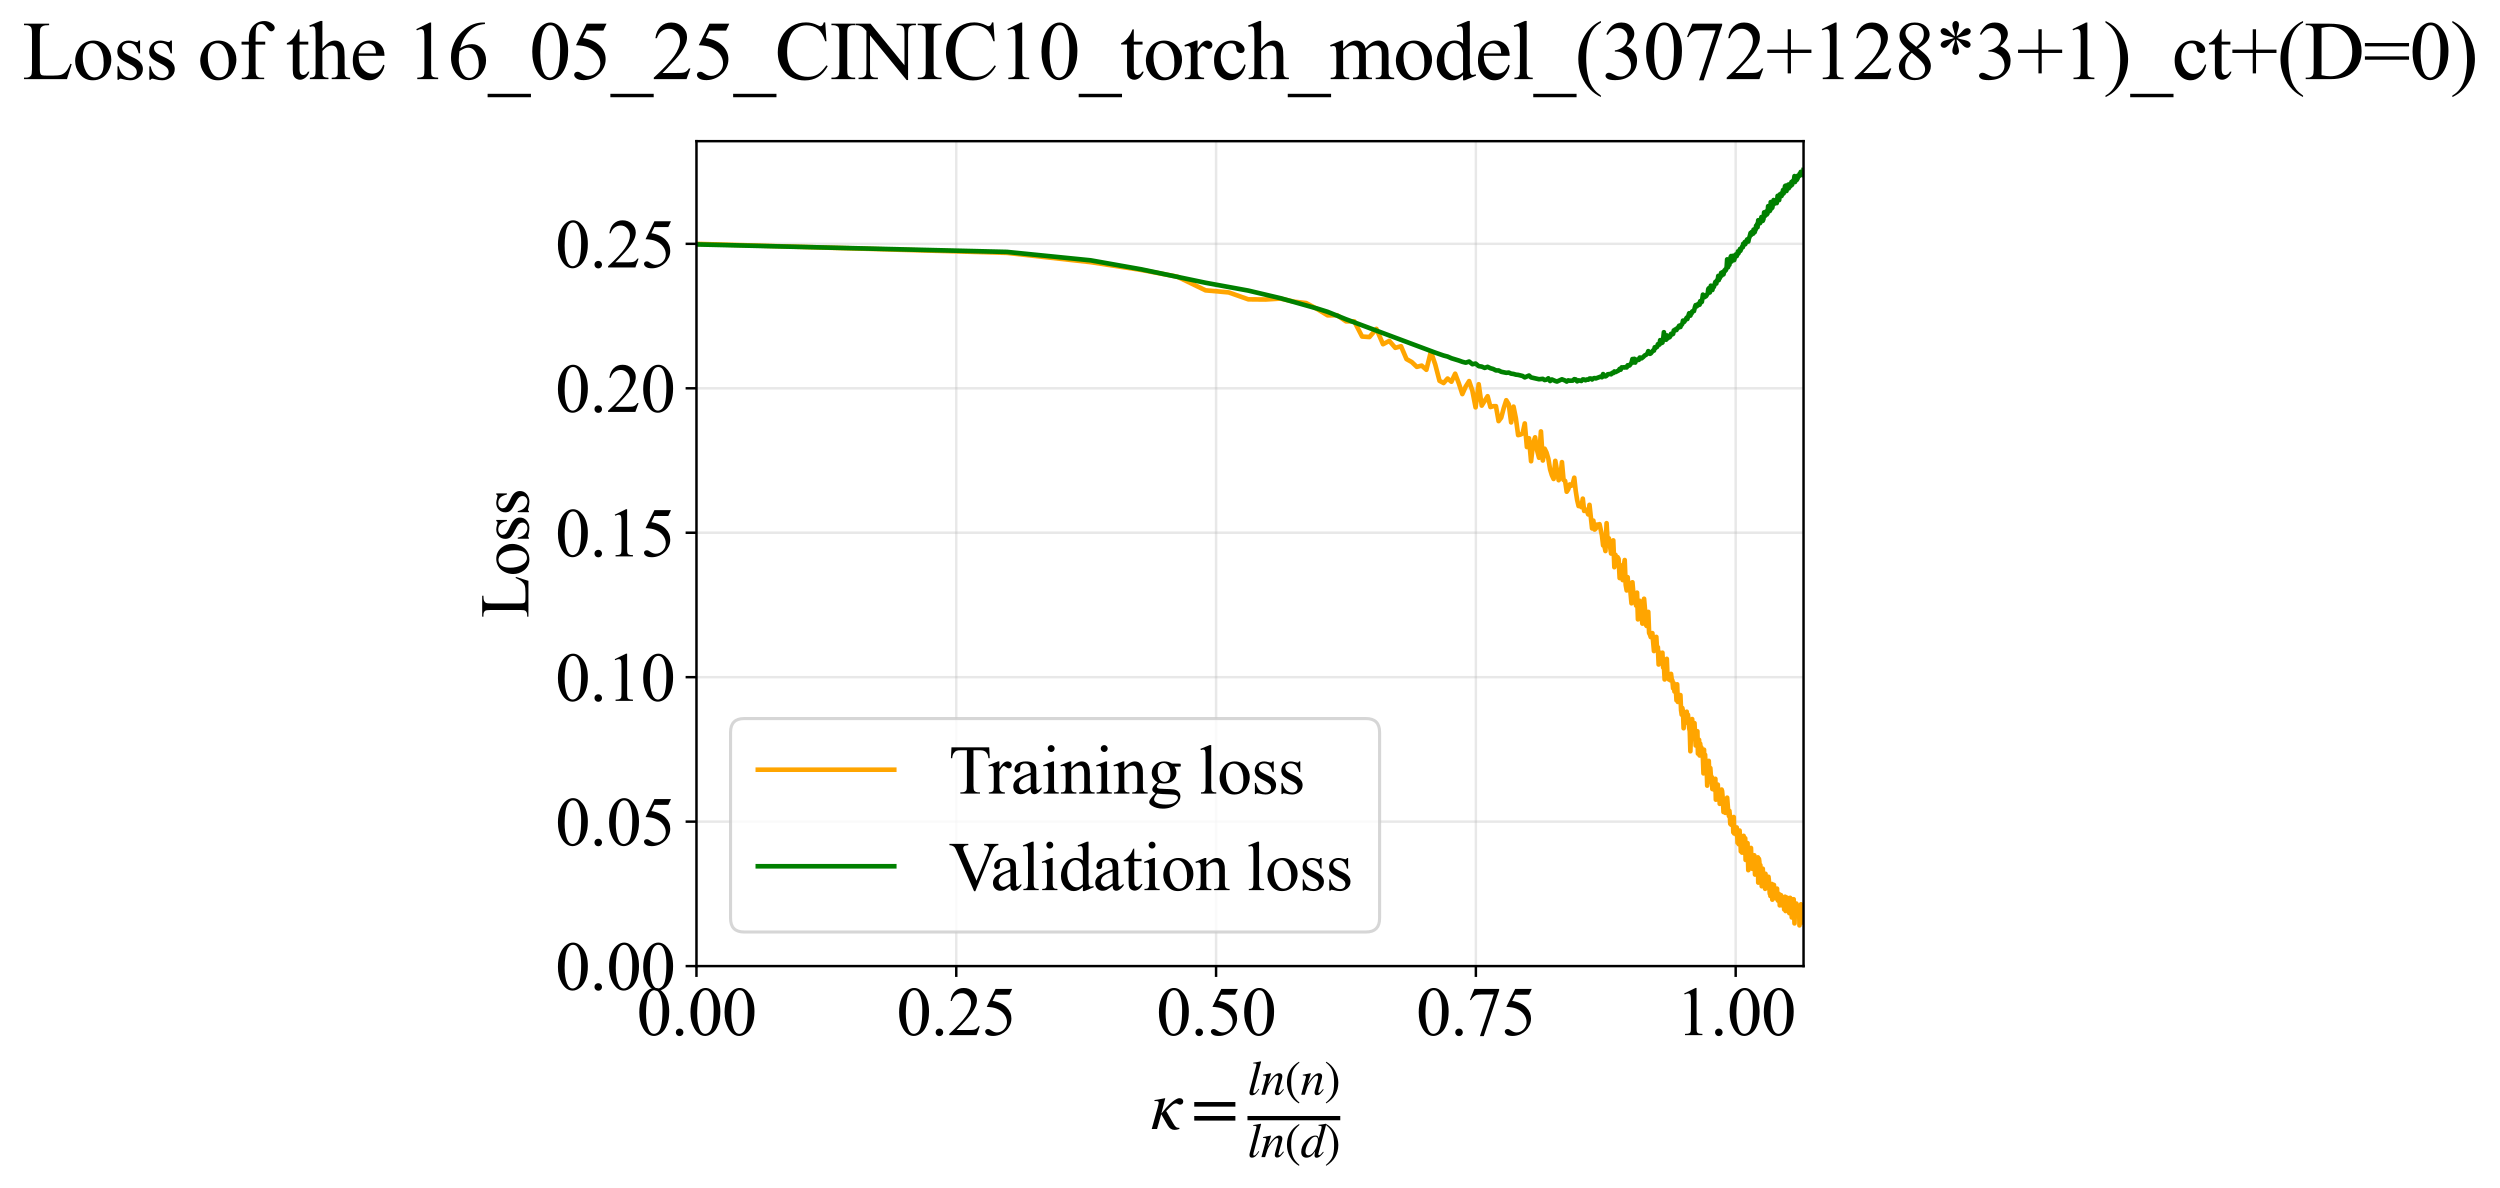 <?xml version="1.0" encoding="utf-8" standalone="no"?>
<!DOCTYPE svg PUBLIC "-//W3C//DTD SVG 1.1//EN"
  "http://www.w3.org/Graphics/SVG/1.1/DTD/svg11.dtd">
<svg xmlns:xlink="http://www.w3.org/1999/xlink" width="806.445pt" height="383.266pt" viewBox="0 0 806.445 383.266" xmlns="http://www.w3.org/2000/svg" version="1.1">
 <defs>
  <style type="text/css">*{stroke-linejoin: round; stroke-linecap: butt}</style>
 </defs>
 <g id="figure_1">
  <g id="patch_1">
   <path d="M 0 383.266 
L 806.445 383.266 
L 806.445 0 
L 0 0 
z
" style="fill: #ffffff"/>
  </g>
  <g id="axes_1">
   <g id="patch_2">
    <path d="M 224.663 311.644 
L 581.783 311.644 
L 581.783 45.532 
L 224.663 45.532 
z
" style="fill: #ffffff"/>
   </g>
   <g id="matplotlib.axis_1">
    <g id="xtick_1">
     <g id="line2d_1">
      <path d="M 224.663 311.644 
L 224.663 45.532 
" clip-path="url(#p2e3d2d6ecf)" style="fill: none; stroke: #b0b0b0; stroke-opacity: 0.3; stroke-width: 0.8; stroke-linecap: square"/>
     </g>
     <g id="line2d_2">
      <defs>
       <path id="ma5cec03e86" d="M 0 0 
L 0 3.5 
" style="stroke: #000000; stroke-width: 0.8"/>
      </defs>
      <g>
       <use xlink:href="#ma5cec03e86" x="224.663" y="311.644" style="stroke: #000000; stroke-width: 0.8"/>
      </g>
     </g>
     <g id="text_1">
      <!-- 0.00 -->
      <g transform="translate(205.413 333.92) scale(0.22 -0.22)">
       <defs>
        <path id="TimesNewRomanPSMT-30" d="M 231 2094 
Q 231 2819 450 3342 
Q 669 3866 1031 4122 
Q 1313 4325 1613 4325 
Q 2100 4325 2488 3828 
Q 2972 3213 2972 2159 
Q 2972 1422 2759 906 
Q 2547 391 2217 158 
Q 1888 -75 1581 -75 
Q 975 -75 572 641 
Q 231 1244 231 2094 
z
M 844 2016 
Q 844 1141 1059 588 
Q 1238 122 1591 122 
Q 1759 122 1940 273 
Q 2122 425 2216 781 
Q 2359 1319 2359 2297 
Q 2359 3022 2209 3506 
Q 2097 3866 1919 4016 
Q 1791 4119 1609 4119 
Q 1397 4119 1231 3928 
Q 1006 3669 925 3112 
Q 844 2556 844 2016 
z
" transform="scale(0.016)"/>
        <path id="TimesNewRomanPSMT-2e" d="M 800 606 
Q 947 606 1047 504 
Q 1147 403 1147 259 
Q 1147 116 1045 14 
Q 944 -88 800 -88 
Q 656 -88 554 14 
Q 453 116 453 259 
Q 453 406 554 506 
Q 656 606 800 606 
z
" transform="scale(0.016)"/>
       </defs>
       <use xlink:href="#TimesNewRomanPSMT-30"/>
       <use xlink:href="#TimesNewRomanPSMT-2e" transform="translate(50 0)"/>
       <use xlink:href="#TimesNewRomanPSMT-30" transform="translate(75 0)"/>
       <use xlink:href="#TimesNewRomanPSMT-30" transform="translate(125 0)"/>
      </g>
     </g>
    </g>
    <g id="xtick_2">
     <g id="line2d_3">
      <path d="M 308.47 311.644 
L 308.47 45.532 
" clip-path="url(#p2e3d2d6ecf)" style="fill: none; stroke: #b0b0b0; stroke-opacity: 0.3; stroke-width: 0.8; stroke-linecap: square"/>
     </g>
     <g id="line2d_4">
      <g>
       <use xlink:href="#ma5cec03e86" x="308.47" y="311.644" style="stroke: #000000; stroke-width: 0.8"/>
      </g>
     </g>
     <g id="text_2">
      <!-- 0.25 -->
      <g transform="translate(289.22 333.92) scale(0.22 -0.22)">
       <defs>
        <path id="TimesNewRomanPSMT-32" d="M 2934 816 
L 2638 0 
L 138 0 
L 138 116 
Q 1241 1122 1691 1759 
Q 2141 2397 2141 2925 
Q 2141 3328 1894 3587 
Q 1647 3847 1303 3847 
Q 991 3847 742 3664 
Q 494 3481 375 3128 
L 259 3128 
Q 338 3706 661 4015 
Q 984 4325 1469 4325 
Q 1984 4325 2329 3994 
Q 2675 3663 2675 3213 
Q 2675 2891 2525 2569 
Q 2294 2063 1775 1497 
Q 997 647 803 472 
L 1909 472 
Q 2247 472 2383 497 
Q 2519 522 2628 598 
Q 2738 675 2819 816 
L 2934 816 
z
" transform="scale(0.016)"/>
        <path id="TimesNewRomanPSMT-35" d="M 2778 4238 
L 2534 3706 
L 1259 3706 
L 981 3138 
Q 1809 3016 2294 2522 
Q 2709 2097 2709 1522 
Q 2709 1188 2573 903 
Q 2438 619 2231 419 
Q 2025 219 1772 97 
Q 1413 -75 1034 -75 
Q 653 -75 479 54 
Q 306 184 306 341 
Q 306 428 378 495 
Q 450 563 559 563 
Q 641 563 702 538 
Q 763 513 909 409 
Q 1144 247 1384 247 
Q 1750 247 2026 523 
Q 2303 800 2303 1197 
Q 2303 1581 2056 1914 
Q 1809 2247 1375 2428 
Q 1034 2569 447 2591 
L 1259 4238 
L 2778 4238 
z
" transform="scale(0.016)"/>
       </defs>
       <use xlink:href="#TimesNewRomanPSMT-30"/>
       <use xlink:href="#TimesNewRomanPSMT-2e" transform="translate(50 0)"/>
       <use xlink:href="#TimesNewRomanPSMT-32" transform="translate(75 0)"/>
       <use xlink:href="#TimesNewRomanPSMT-35" transform="translate(125 0)"/>
      </g>
     </g>
    </g>
    <g id="xtick_3">
     <g id="line2d_5">
      <path d="M 392.277 311.644 
L 392.277 45.532 
" clip-path="url(#p2e3d2d6ecf)" style="fill: none; stroke: #b0b0b0; stroke-opacity: 0.3; stroke-width: 0.8; stroke-linecap: square"/>
     </g>
     <g id="line2d_6">
      <g>
       <use xlink:href="#ma5cec03e86" x="392.277" y="311.644" style="stroke: #000000; stroke-width: 0.8"/>
      </g>
     </g>
     <g id="text_3">
      <!-- 0.50 -->
      <g transform="translate(373.027 333.92) scale(0.22 -0.22)">
       <use xlink:href="#TimesNewRomanPSMT-30"/>
       <use xlink:href="#TimesNewRomanPSMT-2e" transform="translate(50 0)"/>
       <use xlink:href="#TimesNewRomanPSMT-35" transform="translate(75 0)"/>
       <use xlink:href="#TimesNewRomanPSMT-30" transform="translate(125 0)"/>
      </g>
     </g>
    </g>
    <g id="xtick_4">
     <g id="line2d_7">
      <path d="M 476.084 311.644 
L 476.084 45.532 
" clip-path="url(#p2e3d2d6ecf)" style="fill: none; stroke: #b0b0b0; stroke-opacity: 0.3; stroke-width: 0.8; stroke-linecap: square"/>
     </g>
     <g id="line2d_8">
      <g>
       <use xlink:href="#ma5cec03e86" x="476.084" y="311.644" style="stroke: #000000; stroke-width: 0.8"/>
      </g>
     </g>
     <g id="text_4">
      <!-- 0.75 -->
      <g transform="translate(456.834 333.92) scale(0.22 -0.22)">
       <defs>
        <path id="TimesNewRomanPSMT-37" d="M 644 4238 
L 2916 4238 
L 2916 4119 
L 1503 -88 
L 1153 -88 
L 2419 3728 
L 1253 3728 
Q 900 3728 750 3644 
Q 488 3500 328 3200 
L 238 3234 
L 644 4238 
z
" transform="scale(0.016)"/>
       </defs>
       <use xlink:href="#TimesNewRomanPSMT-30"/>
       <use xlink:href="#TimesNewRomanPSMT-2e" transform="translate(50 0)"/>
       <use xlink:href="#TimesNewRomanPSMT-37" transform="translate(75 0)"/>
       <use xlink:href="#TimesNewRomanPSMT-35" transform="translate(125 0)"/>
      </g>
     </g>
    </g>
    <g id="xtick_5">
     <g id="line2d_9">
      <path d="M 559.891 311.644 
L 559.891 45.532 
" clip-path="url(#p2e3d2d6ecf)" style="fill: none; stroke: #b0b0b0; stroke-opacity: 0.3; stroke-width: 0.8; stroke-linecap: square"/>
     </g>
     <g id="line2d_10">
      <g>
       <use xlink:href="#ma5cec03e86" x="559.891" y="311.644" style="stroke: #000000; stroke-width: 0.8"/>
      </g>
     </g>
     <g id="text_5">
      <!-- 1.00 -->
      <g transform="translate(540.641 333.92) scale(0.22 -0.22)">
       <defs>
        <path id="TimesNewRomanPSMT-31" d="M 750 3822 
L 1781 4325 
L 1884 4325 
L 1884 747 
Q 1884 391 1914 303 
Q 1944 216 2037 169 
Q 2131 122 2419 116 
L 2419 0 
L 825 0 
L 825 116 
Q 1125 122 1212 167 
Q 1300 213 1334 289 
Q 1369 366 1369 747 
L 1369 3034 
Q 1369 3497 1338 3628 
Q 1316 3728 1258 3775 
Q 1200 3822 1119 3822 
Q 1003 3822 797 3725 
L 750 3822 
z
" transform="scale(0.016)"/>
       </defs>
       <use xlink:href="#TimesNewRomanPSMT-31"/>
       <use xlink:href="#TimesNewRomanPSMT-2e" transform="translate(50 0)"/>
       <use xlink:href="#TimesNewRomanPSMT-30" transform="translate(75 0)"/>
       <use xlink:href="#TimesNewRomanPSMT-30" transform="translate(125 0)"/>
      </g>
     </g>
    </g>
    <g id="text_6">
     <!-- $\kappa  = \frac{ln(n)}{ln(d)}$ -->
     <g transform="translate(371.213 364.186) scale(0.22 -0.22)">
      <defs>
       <path id="STIXGeneral-Italic-3ba" d="M 979 1440 
L 998 1446 
Q 1850 2541 2464 2790 
Q 2547 2822 2630 2822 
Q 2797 2822 2886 2736 
Q 2976 2650 2976 2522 
Q 2976 2387 2893 2307 
Q 2810 2227 2682 2227 
Q 2605 2227 2502 2288 
Q 2400 2349 2336 2349 
Q 2170 2349 1990 2205 
Q 1811 2061 1414 1645 
L 2042 544 
Q 2202 262 2310 182 
Q 2419 102 2624 102 
L 2624 0 
Q 2374 -83 2182 -83 
Q 1786 -83 1555 326 
L 960 1350 
L 576 0 
L 90 0 
L 640 1978 
Q 730 2317 730 2406 
Q 730 2560 518 2560 
L 339 2560 
L 339 2650 
Q 678 2694 1306 2822 
L 1325 2803 
L 979 1440 
z
" transform="scale(0.016)"/>
       <path id="STIXGeneral-Regular-3d" d="M 4077 2048 
L 307 2048 
L 307 2470 
L 4077 2470 
L 4077 2048 
z
M 4077 768 
L 307 768 
L 307 1190 
L 4077 1190 
L 4077 768 
z
" transform="scale(0.016)"/>
       <path id="STIXGeneral-Italic-6c" d="M 1786 4339 
L 806 595 
Q 755 410 755 320 
Q 755 205 864 205 
Q 1037 205 1293 570 
L 1453 794 
L 1542 730 
Q 1254 275 1046 102 
Q 838 -70 576 -70 
Q 262 -70 262 288 
Q 262 397 288 480 
L 1165 3834 
Q 1184 3898 1184 3955 
Q 1184 4096 870 4096 
L 755 4096 
L 755 4198 
Q 1203 4250 1747 4371 
L 1786 4339 
z
" transform="scale(0.016)"/>
       <path id="STIXGeneral-Italic-6e" d="M 2944 749 
L 3034 666 
Q 2707 218 2534 80 
Q 2362 -58 2138 -58 
Q 2010 -58 1923 28 
Q 1837 115 1837 288 
Q 1837 390 1939 768 
L 2221 1805 
Q 2310 2150 2310 2310 
Q 2310 2496 2157 2496 
Q 1971 2496 1750 2275 
Q 1530 2054 1210 1587 
Q 998 1274 899 1024 
Q 800 774 570 0 
L 90 0 
L 704 2240 
Q 717 2304 717 2349 
Q 717 2445 630 2480 
Q 544 2515 301 2522 
L 301 2624 
Q 550 2675 857 2729 
Q 1165 2784 1338 2822 
L 1363 2810 
L 934 1414 
Q 1408 2170 1753 2496 
Q 2099 2822 2413 2822 
Q 2611 2822 2720 2716 
Q 2829 2611 2829 2432 
Q 2829 2272 2765 2048 
L 2406 749 
Q 2317 429 2317 358 
Q 2317 243 2419 243 
Q 2541 243 2810 582 
Q 2854 634 2944 749 
z
" transform="scale(0.016)"/>
       <path id="STIXGeneral-Regular-28" d="M 1946 -1030 
L 1869 -1133 
Q 1126 -710 716 32 
Q 307 774 307 1613 
Q 307 3386 1888 4326 
L 1946 4224 
Q 1293 3667 1075 3126 
Q 858 2586 858 1632 
Q 858 685 1082 96 
Q 1306 -493 1946 -1030 
z
" transform="scale(0.016)"/>
       <path id="STIXGeneral-Regular-29" d="M 186 4224 
L 262 4326 
Q 992 3891 1408 3148 
Q 1824 2406 1824 1581 
Q 1824 -166 243 -1133 
L 186 -1030 
Q 845 -486 1059 54 
Q 1274 595 1274 1562 
Q 1274 2534 1059 3120 
Q 845 3706 186 4224 
z
" transform="scale(0.016)"/>
       <path id="STIXGeneral-Italic-64" d="M 3334 4371 
L 3373 4333 
L 3123 3360 
L 2739 1958 
Q 2323 429 2323 384 
Q 2323 256 2438 256 
Q 2522 256 2614 336 
Q 2707 416 2963 710 
L 3040 646 
Q 2547 -83 2099 -83 
Q 1978 -83 1907 -6 
Q 1837 70 1837 205 
Q 1837 397 1920 774 
Q 1645 307 1379 118 
Q 1114 -70 781 -70 
Q 461 -70 278 125 
Q 96 320 96 678 
Q 96 1440 713 2131 
Q 1331 2822 1965 2822 
Q 2163 2822 2256 2732 
Q 2349 2643 2381 2451 
L 2387 2451 
L 2675 3494 
Q 2765 3808 2765 3949 
Q 2765 4051 2694 4076 
Q 2624 4102 2355 4115 
L 2355 4224 
Q 2848 4269 3334 4371 
z
M 2278 2310 
Q 2278 2477 2185 2576 
Q 2093 2675 1978 2675 
Q 1677 2675 1395 2381 
Q 1075 2042 864 1571 
Q 653 1101 653 704 
Q 653 486 752 361 
Q 851 237 1024 237 
Q 1312 237 1606 550 
Q 1901 864 2089 1350 
Q 2278 1837 2278 2310 
z
" transform="scale(0.016)"/>
      </defs>
      <use xlink:href="#STIXGeneral-Italic-3ba" transform="translate(0 0.003)"/>
      <use xlink:href="#STIXGeneral-Regular-3d" transform="translate(58.84 0.003)"/>
      <use xlink:href="#STIXGeneral-Italic-6c" transform="translate(141.78 50.192) scale(0.7)"/>
      <use xlink:href="#STIXGeneral-Italic-6e" transform="translate(161.24 50.192) scale(0.7)"/>
      <use xlink:href="#STIXGeneral-Regular-28" transform="translate(196.24 50.192) scale(0.7)"/>
      <use xlink:href="#STIXGeneral-Italic-6e" transform="translate(219.55 50.192) scale(0.7)"/>
      <use xlink:href="#STIXGeneral-Regular-29" transform="translate(254.55 50.192) scale(0.7)"/>
      <use xlink:href="#STIXGeneral-Italic-6c" transform="translate(141.78 -41.258) scale(0.7)"/>
      <use xlink:href="#STIXGeneral-Italic-6e" transform="translate(161.24 -41.258) scale(0.7)"/>
      <use xlink:href="#STIXGeneral-Regular-28" transform="translate(196.24 -41.258) scale(0.7)"/>
      <use xlink:href="#STIXGeneral-Italic-64" transform="translate(219.55 -41.258) scale(0.7)"/>
      <use xlink:href="#STIXGeneral-Regular-29" transform="translate(254.55 -41.258) scale(0.7)"/>
      <path d="M 141.78 12.8 
L 141.78 19.05 
L 277.86 19.05 
L 277.86 12.8 
L 141.78 12.8 
z
"/>
     </g>
    </g>
   </g>
   <g id="matplotlib.axis_2">
    <g id="ytick_1">
     <g id="line2d_11">
      <path d="M 224.663 311.644 
L 581.783 311.644 
" clip-path="url(#p2e3d2d6ecf)" style="fill: none; stroke: #b0b0b0; stroke-opacity: 0.3; stroke-width: 0.8; stroke-linecap: square"/>
     </g>
     <g id="line2d_12">
      <defs>
       <path id="m102a5f2322" d="M 0 0 
L -3.5 0 
" style="stroke: #000000; stroke-width: 0.8"/>
      </defs>
      <g>
       <use xlink:href="#m102a5f2322" x="224.663" y="311.644" style="stroke: #000000; stroke-width: 0.8"/>
      </g>
     </g>
     <g id="text_7">
      <!-- 0.00 -->
      <g transform="translate(179.163 319.282) scale(0.22 -0.22)">
       <use xlink:href="#TimesNewRomanPSMT-30"/>
       <use xlink:href="#TimesNewRomanPSMT-2e" transform="translate(50 0)"/>
       <use xlink:href="#TimesNewRomanPSMT-30" transform="translate(75 0)"/>
       <use xlink:href="#TimesNewRomanPSMT-30" transform="translate(125 0)"/>
      </g>
     </g>
    </g>
    <g id="ytick_2">
     <g id="line2d_13">
      <path d="M 224.663 265.045 
L 581.783 265.045 
" clip-path="url(#p2e3d2d6ecf)" style="fill: none; stroke: #b0b0b0; stroke-opacity: 0.3; stroke-width: 0.8; stroke-linecap: square"/>
     </g>
     <g id="line2d_14">
      <g>
       <use xlink:href="#m102a5f2322" x="224.663" y="265.045" style="stroke: #000000; stroke-width: 0.8"/>
      </g>
     </g>
     <g id="text_8">
      <!-- 0.05 -->
      <g transform="translate(179.163 272.683) scale(0.22 -0.22)">
       <use xlink:href="#TimesNewRomanPSMT-30"/>
       <use xlink:href="#TimesNewRomanPSMT-2e" transform="translate(50 0)"/>
       <use xlink:href="#TimesNewRomanPSMT-30" transform="translate(75 0)"/>
       <use xlink:href="#TimesNewRomanPSMT-35" transform="translate(125 0)"/>
      </g>
     </g>
    </g>
    <g id="ytick_3">
     <g id="line2d_15">
      <path d="M 224.663 218.446 
L 581.783 218.446 
" clip-path="url(#p2e3d2d6ecf)" style="fill: none; stroke: #b0b0b0; stroke-opacity: 0.3; stroke-width: 0.8; stroke-linecap: square"/>
     </g>
     <g id="line2d_16">
      <g>
       <use xlink:href="#m102a5f2322" x="224.663" y="218.446" style="stroke: #000000; stroke-width: 0.8"/>
      </g>
     </g>
     <g id="text_9">
      <!-- 0.10 -->
      <g transform="translate(179.163 226.084) scale(0.22 -0.22)">
       <use xlink:href="#TimesNewRomanPSMT-30"/>
       <use xlink:href="#TimesNewRomanPSMT-2e" transform="translate(50 0)"/>
       <use xlink:href="#TimesNewRomanPSMT-31" transform="translate(75 0)"/>
       <use xlink:href="#TimesNewRomanPSMT-30" transform="translate(125 0)"/>
      </g>
     </g>
    </g>
    <g id="ytick_4">
     <g id="line2d_17">
      <path d="M 224.663 171.847 
L 581.783 171.847 
" clip-path="url(#p2e3d2d6ecf)" style="fill: none; stroke: #b0b0b0; stroke-opacity: 0.3; stroke-width: 0.8; stroke-linecap: square"/>
     </g>
     <g id="line2d_18">
      <g>
       <use xlink:href="#m102a5f2322" x="224.663" y="171.847" style="stroke: #000000; stroke-width: 0.8"/>
      </g>
     </g>
     <g id="text_10">
      <!-- 0.15 -->
      <g transform="translate(179.163 179.485) scale(0.22 -0.22)">
       <use xlink:href="#TimesNewRomanPSMT-30"/>
       <use xlink:href="#TimesNewRomanPSMT-2e" transform="translate(50 0)"/>
       <use xlink:href="#TimesNewRomanPSMT-31" transform="translate(75 0)"/>
       <use xlink:href="#TimesNewRomanPSMT-35" transform="translate(125 0)"/>
      </g>
     </g>
    </g>
    <g id="ytick_5">
     <g id="line2d_19">
      <path d="M 224.663 125.248 
L 581.783 125.248 
" clip-path="url(#p2e3d2d6ecf)" style="fill: none; stroke: #b0b0b0; stroke-opacity: 0.3; stroke-width: 0.8; stroke-linecap: square"/>
     </g>
     <g id="line2d_20">
      <g>
       <use xlink:href="#m102a5f2322" x="224.663" y="125.248" style="stroke: #000000; stroke-width: 0.8"/>
      </g>
     </g>
     <g id="text_11">
      <!-- 0.20 -->
      <g transform="translate(179.163 132.886) scale(0.22 -0.22)">
       <use xlink:href="#TimesNewRomanPSMT-30"/>
       <use xlink:href="#TimesNewRomanPSMT-2e" transform="translate(50 0)"/>
       <use xlink:href="#TimesNewRomanPSMT-32" transform="translate(75 0)"/>
       <use xlink:href="#TimesNewRomanPSMT-30" transform="translate(125 0)"/>
      </g>
     </g>
    </g>
    <g id="ytick_6">
     <g id="line2d_21">
      <path d="M 224.663 78.649 
L 581.783 78.649 
" clip-path="url(#p2e3d2d6ecf)" style="fill: none; stroke: #b0b0b0; stroke-opacity: 0.3; stroke-width: 0.8; stroke-linecap: square"/>
     </g>
     <g id="line2d_22">
      <g>
       <use xlink:href="#m102a5f2322" x="224.663" y="78.649" style="stroke: #000000; stroke-width: 0.8"/>
      </g>
     </g>
     <g id="text_12">
      <!-- 0.25 -->
      <g transform="translate(179.163 86.287) scale(0.22 -0.22)">
       <use xlink:href="#TimesNewRomanPSMT-30"/>
       <use xlink:href="#TimesNewRomanPSMT-2e" transform="translate(50 0)"/>
       <use xlink:href="#TimesNewRomanPSMT-32" transform="translate(75 0)"/>
       <use xlink:href="#TimesNewRomanPSMT-35" transform="translate(125 0)"/>
      </g>
     </g>
    </g>
    <g id="text_13">
     <!-- Loss -->
     <g transform="translate(170.457 199.369) rotate(-90) scale(0.22 -0.22)">
      <defs>
       <path id="TimesNewRomanPSMT-4c" d="M 3669 1172 
L 3772 1150 
L 3409 0 
L 128 0 
L 128 116 
L 288 116 
Q 556 116 672 291 
Q 738 391 738 753 
L 738 3488 
Q 738 3884 650 3984 
Q 528 4122 288 4122 
L 128 4122 
L 128 4238 
L 2047 4238 
L 2047 4122 
Q 1709 4125 1573 4059 
Q 1438 3994 1388 3894 
Q 1338 3794 1338 3416 
L 1338 753 
Q 1338 494 1388 397 
Q 1425 331 1503 300 
Q 1581 269 1991 269 
L 2300 269 
Q 2788 269 2984 341 
Q 3181 413 3343 595 
Q 3506 778 3669 1172 
z
" transform="scale(0.016)"/>
       <path id="TimesNewRomanPSMT-6f" d="M 1600 2947 
Q 2250 2947 2644 2453 
Q 2978 2031 2978 1484 
Q 2978 1100 2793 706 
Q 2609 313 2286 112 
Q 1963 -88 1566 -88 
Q 919 -88 538 428 
Q 216 863 216 1403 
Q 216 1797 411 2186 
Q 606 2575 925 2761 
Q 1244 2947 1600 2947 
z
M 1503 2744 
Q 1338 2744 1170 2645 
Q 1003 2547 900 2300 
Q 797 2053 797 1666 
Q 797 1041 1045 587 
Q 1294 134 1700 134 
Q 2003 134 2200 384 
Q 2397 634 2397 1244 
Q 2397 2006 2069 2444 
Q 1847 2744 1503 2744 
z
" transform="scale(0.016)"/>
       <path id="TimesNewRomanPSMT-73" d="M 2050 2947 
L 2050 1972 
L 1947 1972 
Q 1828 2431 1642 2597 
Q 1456 2763 1169 2763 
Q 950 2763 815 2647 
Q 681 2531 681 2391 
Q 681 2216 781 2091 
Q 878 1963 1175 1819 
L 1631 1597 
Q 2266 1288 2266 781 
Q 2266 391 1970 151 
Q 1675 -88 1309 -88 
Q 1047 -88 709 6 
Q 606 38 541 38 
Q 469 38 428 -44 
L 325 -44 
L 325 978 
L 428 978 
Q 516 541 762 319 
Q 1009 97 1316 97 
Q 1531 97 1667 223 
Q 1803 350 1803 528 
Q 1803 744 1651 891 
Q 1500 1038 1047 1263 
Q 594 1488 453 1669 
Q 313 1847 313 2119 
Q 313 2472 555 2709 
Q 797 2947 1181 2947 
Q 1350 2947 1591 2875 
Q 1750 2828 1803 2828 
Q 1853 2828 1881 2850 
Q 1909 2872 1947 2947 
L 2050 2947 
z
" transform="scale(0.016)"/>
      </defs>
      <use xlink:href="#TimesNewRomanPSMT-4c"/>
      <use xlink:href="#TimesNewRomanPSMT-6f" transform="translate(61.084 0)"/>
      <use xlink:href="#TimesNewRomanPSMT-73" transform="translate(111.084 0)"/>
      <use xlink:href="#TimesNewRomanPSMT-73" transform="translate(150 0)"/>
     </g>
    </g>
   </g>
   <g id="line2d_23">
    <path d="M 224.663 78.665 
L 324.832 81.571 
L 351.83 84.566 
L 368.09 87.074 
L 379.762 89.25 
L 388.874 93.659 
L 396.349 94.327 
L 402.686 96.56 
L 408.187 96.616 
L 413.047 96.31 
L 417.4 97.305 
L 421.341 97.765 
L 424.942 99.713 
L 428.257 101.731 
L 431.328 101.683 
L 434.189 103.651 
L 436.866 103.68 
L 439.381 108.556 
L 441.754 108.723 
L 443.999 106.095 
L 446.129 111.037 
L 448.156 109.962 
L 450.089 112.199 
L 451.937 111.699 
L 453.706 115.836 
L 455.403 116.784 
L 457.034 118.34 
L 458.604 117.939 
L 460.116 119.282 
L 461.576 113.439 
L 462.987 117.61 
L 464.351 122.834 
L 465.672 123.553 
L 466.953 122.107 
L 468.196 123.136 
L 469.402 120.552 
L 470.575 123.635 
L 471.716 127.122 
L 472.826 124.655 
L 473.908 122.938 
L 474.962 126.066 
L 475.99 131.401 
L 476.994 123.947 
L 477.974 130.841 
L 479.867 127.813 
L 480.783 131.295 
L 481.679 131.036 
L 482.556 131.022 
L 483.415 135.846 
L 484.257 134.724 
L 485.082 131.615 
L 485.891 129.108 
L 486.684 130.425 
L 487.463 136.261 
L 488.228 131.166 
L 488.979 134.884 
L 489.716 140.361 
L 490.441 140.187 
L 491.154 139.835 
L 491.854 136.596 
L 492.543 144.21 
L 493.221 141.369 
L 493.888 148.786 
L 494.544 142.973 
L 495.19 141.066 
L 495.827 145.293 
L 496.453 147.663 
L 497.071 139.162 
L 497.68 148.553 
L 498.279 144.743 
L 498.871 145.983 
L 499.454 147.947 
L 500.029 151.413 
L 500.596 153.282 
L 501.156 154.499 
L 501.708 148.658 
L 502.791 154.905 
L 503.322 153.946 
L 503.846 149.073 
L 504.364 154.824 
L 504.876 155.142 
L 505.381 158.621 
L 505.881 157.861 
L 506.374 156.263 
L 506.862 156.705 
L 507.344 155.999 
L 507.821 154.101 
L 508.292 158.373 
L 508.758 161.314 
L 509.218 163.244 
L 509.674 163.165 
L 510.125 163.596 
L 510.571 160.853 
L 511.012 164.814 
L 511.449 164.375 
L 511.881 164.741 
L 512.309 165.935 
L 512.732 162.849 
L 513.566 170.454 
L 513.977 167.939 
L 514.384 170.837 
L 514.787 170.498 
L 515.186 169.221 
L 515.582 169.245 
L 515.973 169.085 
L 516.746 172.65 
L 517.127 175.94 
L 517.504 175.944 
L 517.878 177.75 
L 518.249 168.773 
L 518.616 175.296 
L 518.981 173.637 
L 519.7 178.567 
L 520.055 178.05 
L 520.407 174.31 
L 520.756 182.963 
L 521.102 178.965 
L 521.445 180.052 
L 521.786 179.715 
L 522.124 180.306 
L 522.459 186.473 
L 522.791 182.341 
L 523.121 182.519 
L 523.448 187.128 
L 523.772 182.633 
L 524.095 180.653 
L 524.414 188.674 
L 524.731 190.466 
L 525.046 186.184 
L 525.359 190.132 
L 525.669 188.033 
L 526.282 194.612 
L 526.586 187.827 
L 526.887 191.386 
L 527.778 195.364 
L 528.071 191.178 
L 528.361 199.798 
L 528.937 193.814 
L 529.785 201.166 
L 530.342 193.144 
L 530.617 196.32 
L 530.89 201.507 
L 531.162 201.929 
L 531.701 197.377 
L 531.967 204.21 
L 532.232 204.693 
L 532.495 205.507 
L 532.757 204.261 
L 533.017 204.237 
L 533.532 210.014 
L 534.041 206.084 
L 534.293 205.449 
L 534.543 209.779 
L 534.792 208.775 
L 535.04 214.357 
L 535.286 210.442 
L 535.531 213.442 
L 535.774 210.885 
L 536.016 213.24 
L 536.256 210.541 
L 536.496 215.345 
L 536.733 214.565 
L 536.97 219.181 
L 537.205 214.618 
L 537.671 212.532 
L 537.902 218.292 
L 538.132 217.7 
L 538.361 219.197 
L 538.588 217.553 
L 538.814 219.448 
L 539.039 217.385 
L 539.263 219.158 
L 539.485 219.523 
L 539.707 222.032 
L 539.927 220.405 
L 540.146 223.076 
L 540.364 221.152 
L 540.581 221.983 
L 540.796 225.91 
L 541.011 220.743 
L 541.224 226.424 
L 541.436 224.721 
L 541.648 225.759 
L 541.858 224.267 
L 542.067 224.212 
L 542.275 229.118 
L 542.482 230.553 
L 542.688 228.378 
L 542.893 229.613 
L 543.097 234.914 
L 543.3 230.588 
L 543.503 233.066 
L 543.704 231.148 
L 543.904 231.199 
L 544.103 229.583 
L 544.301 233.182 
L 544.498 230.556 
L 544.89 234.862 
L 545.085 235.858 
L 545.278 242.342 
L 545.471 236.563 
L 545.663 238.491 
L 545.854 231.956 
L 546.233 238.244 
L 546.609 233.269 
L 546.982 240.48 
L 547.167 238.383 
L 547.351 239.347 
L 547.535 235.884 
L 547.717 243.109 
L 548.08 238.649 
L 548.26 243.704 
L 548.44 239.874 
L 548.618 241.727 
L 548.796 241.067 
L 548.974 241.712 
L 549.326 244.749 
L 549.501 249.476 
L 549.675 241.832 
L 549.848 247.479 
L 550.021 243.456 
L 550.193 247.548 
L 550.365 247.715 
L 550.535 247.273 
L 550.705 253.431 
L 550.875 245.954 
L 551.043 247.551 
L 551.211 245.443 
L 551.378 249.903 
L 551.545 250.494 
L 551.711 247.744 
L 552.041 252.49 
L 552.205 250.668 
L 552.368 254.522 
L 552.531 253.392 
L 552.693 254.619 
L 552.854 253.785 
L 553.015 254.699 
L 553.175 254.91 
L 553.335 251.226 
L 553.494 257.957 
L 553.652 253.965 
L 553.81 256.523 
L 553.967 256.687 
L 554.124 253.099 
L 554.28 257.964 
L 554.435 255.467 
L 554.59 255.027 
L 554.744 259.297 
L 554.898 257.795 
L 555.051 258.022 
L 555.204 258.791 
L 555.356 254.691 
L 555.507 255.167 
L 555.809 258.635 
L 555.958 261.944 
L 556.108 259.002 
L 556.256 258.678 
L 556.405 261.554 
L 556.552 262.205 
L 556.7 258.747 
L 556.846 259.552 
L 557.138 257.312 
L 557.428 261.037 
L 557.716 263.252 
L 557.859 261.56 
L 558.002 262.984 
L 558.144 265.746 
L 558.285 263.698 
L 558.427 266.046 
L 558.708 264.047 
L 558.848 264.498 
L 558.987 263.943 
L 559.126 268.5 
L 559.264 263.562 
L 559.402 268.859 
L 559.54 266.916 
L 559.677 268.668 
L 559.813 268.174 
L 559.949 267.043 
L 560.085 269.246 
L 560.22 266.914 
L 560.355 267.991 
L 560.49 271.881 
L 560.624 268.985 
L 560.757 269.212 
L 560.89 272.339 
L 561.023 270.971 
L 561.155 267.918 
L 561.287 270.291 
L 561.419 270.626 
L 561.55 274.647 
L 561.68 271.235 
L 561.94 275.042 
L 562.07 274.14 
L 562.199 271.244 
L 562.327 271.581 
L 562.456 269.629 
L 562.838 275.342 
L 562.964 270.407 
L 563.091 277.388 
L 563.467 273.977 
L 563.592 274.29 
L 563.716 271.974 
L 563.964 280.694 
L 564.087 273.733 
L 564.21 273.933 
L 564.333 278.987 
L 564.455 275.128 
L 564.699 277.929 
L 564.82 273.529 
L 565.061 279.659 
L 565.181 280.218 
L 565.42 277.134 
L 565.539 278.247 
L 565.658 277.698 
L 565.776 280.452 
L 565.894 275.894 
L 566.13 282.113 
L 566.363 278.892 
L 566.48 279.469 
L 566.596 279.457 
L 566.712 278.271 
L 566.827 279.219 
L 566.942 278.446 
L 567.057 276.567 
L 567.172 284.71 
L 567.286 284.219 
L 567.4 277.049 
L 567.513 277.837 
L 567.739 281.528 
L 567.852 279.056 
L 567.964 283.73 
L 568.076 280.076 
L 568.188 281.28 
L 568.3 285.889 
L 568.522 284.312 
L 568.632 280.226 
L 568.852 284.764 
L 568.962 285.747 
L 569.071 284.965 
L 569.181 281.978 
L 569.289 282.157 
L 569.398 286.71 
L 569.506 281.872 
L 569.614 286.009 
L 569.829 282.813 
L 569.936 285.692 
L 570.043 284.128 
L 570.15 284.316 
L 570.256 285.305 
L 570.362 285.071 
L 570.468 282.835 
L 570.574 283.734 
L 570.889 288.273 
L 570.993 286.386 
L 571.097 289.033 
L 571.201 287.749 
L 571.305 288.433 
L 571.512 285.755 
L 571.615 285.17 
L 571.717 290.21 
L 571.82 287.729 
L 571.922 288.378 
L 572.024 289.808 
L 572.227 285.448 
L 572.429 288.791 
L 572.53 288.27 
L 572.63 286.898 
L 572.93 289.248 
L 573.029 288.952 
L 573.129 289.933 
L 573.228 286.651 
L 573.327 289.913 
L 573.425 288.146 
L 573.523 290.509 
L 573.621 290.069 
L 573.719 290.198 
L 573.817 288.351 
L 573.914 290.817 
L 574.012 289.269 
L 574.109 292.061 
L 574.205 289.036 
L 574.302 290.902 
L 574.494 288.741 
L 574.59 290.93 
L 574.686 289.475 
L 574.781 290.137 
L 574.876 289.522 
L 574.971 292.012 
L 575.066 290.236 
L 575.255 292.33 
L 575.443 289.739 
L 575.536 293.377 
L 575.723 292.263 
L 575.816 289.261 
L 576.002 293.886 
L 576.186 289.441 
L 576.278 291.669 
L 576.37 291.065 
L 576.462 292.933 
L 576.644 291.001 
L 576.736 293.759 
L 576.917 291.214 
L 577.007 293.905 
L 577.098 289.705 
L 577.188 294.545 
L 577.278 293.488 
L 577.457 289.63 
L 577.546 289.901 
L 577.99 295.945 
L 578.166 290.994 
L 578.341 293.172 
L 578.428 290.084 
L 578.516 294.756 
L 578.603 290.078 
L 578.863 297.865 
L 579.035 292.535 
L 579.121 294.432 
L 579.207 294.254 
L 579.378 292.17 
L 579.463 291.465 
L 579.548 291.947 
L 579.633 295.278 
L 579.803 292.029 
L 579.887 294.774 
L 579.971 294.138 
L 580.055 293.6 
L 580.139 295.151 
L 580.223 295.08 
L 580.307 293.521 
L 580.39 294.809 
L 580.473 298.508 
L 580.556 294.676 
L 580.639 294.802 
L 580.722 292.631 
L 580.804 297.102 
L 580.969 291.71 
L 581.215 296.036 
L 581.296 293.86 
L 581.459 297.572 
L 581.54 292.398 
L 581.621 296.476 
L 581.702 295.069 
L 581.783 295.915 
L 581.783 295.915 
" clip-path="url(#p2e3d2d6ecf)" style="fill: none; stroke: #ffa500; stroke-width: 1.5; stroke-linecap: square"/>
   </g>
   <g id="line2d_24">
    <path d="M 224.663 78.839 
L 324.832 81.263 
L 351.83 83.978 
L 368.09 86.865 
L 388.874 91.21 
L 402.686 93.74 
L 413.047 96.19 
L 424.942 99.544 
L 428.257 100.588 
L 434.189 102.985 
L 462.987 113.753 
L 465.672 114.685 
L 466.953 115.021 
L 468.196 115.565 
L 470.575 116.294 
L 471.716 116.709 
L 472.826 116.99 
L 473.908 116.63 
L 474.962 117.484 
L 475.99 117.282 
L 476.994 118.111 
L 477.974 118.262 
L 478.931 118.667 
L 479.867 118.339 
L 480.783 118.782 
L 481.679 119.031 
L 482.556 119.486 
L 483.415 119.497 
L 484.257 119.925 
L 485.891 120.261 
L 486.684 120.179 
L 487.463 120.528 
L 488.228 120.627 
L 488.979 120.85 
L 489.716 120.928 
L 491.154 121.283 
L 491.854 121.732 
L 493.221 121.145 
L 493.888 121.746 
L 496.453 122.333 
L 497.68 122.211 
L 498.279 122.583 
L 498.871 122.464 
L 499.454 122.039 
L 500.029 122.911 
L 500.596 122.418 
L 501.708 122.899 
L 502.253 123.073 
L 503.846 122.354 
L 504.876 122.757 
L 505.381 123.085 
L 505.881 122.699 
L 506.374 122.812 
L 507.344 122.77 
L 507.821 122.317 
L 508.292 122.398 
L 508.758 123.011 
L 509.218 122.689 
L 510.125 122.888 
L 510.571 122.392 
L 511.012 122.424 
L 511.449 122.663 
L 511.881 122.411 
L 512.309 122.491 
L 512.732 122.112 
L 513.151 122.098 
L 513.566 122.413 
L 513.977 122.069 
L 514.384 121.948 
L 514.787 122.068 
L 516.361 121.485 
L 516.746 121.691 
L 517.127 120.672 
L 517.504 121.35 
L 517.878 121.411 
L 518.249 121.21 
L 518.616 120.743 
L 519.342 120.641 
L 519.7 120.737 
L 520.055 120.28 
L 520.407 120.351 
L 520.756 119.822 
L 521.102 120.04 
L 522.124 119.516 
L 522.459 119.006 
L 522.791 119.253 
L 523.121 118.503 
L 523.448 118.565 
L 523.772 118.464 
L 524.095 118.552 
L 524.414 118.379 
L 524.731 118.524 
L 525.046 117.833 
L 525.359 117.969 
L 525.669 117.87 
L 526.282 117.036 
L 526.586 115.827 
L 526.887 116.928 
L 527.186 115.742 
L 527.483 116.957 
L 527.778 116.217 
L 528.071 115.988 
L 528.361 116.121 
L 528.65 116.083 
L 528.937 115.346 
L 529.221 115.366 
L 529.504 115.61 
L 530.064 115.163 
L 530.617 114.604 
L 530.89 114.534 
L 531.432 114.035 
L 531.701 113.272 
L 531.967 113.529 
L 532.232 114.133 
L 532.495 114.017 
L 533.275 113.019 
L 533.532 113.091 
L 533.787 112.019 
L 534.041 112.275 
L 534.293 111.885 
L 534.543 111.89 
L 534.792 111.031 
L 535.04 111.199 
L 535.286 111.167 
L 535.531 109.724 
L 535.774 110.715 
L 536.256 110.523 
L 536.496 109.382 
L 536.733 107.164 
L 536.97 109.525 
L 537.205 109.018 
L 537.439 109.592 
L 537.671 108.188 
L 537.902 109.177 
L 538.361 108.754 
L 538.588 108.773 
L 538.814 108.402 
L 539.039 107.687 
L 539.263 107.931 
L 539.707 107.716 
L 539.927 106.585 
L 540.146 106.718 
L 540.364 106.286 
L 540.796 106.461 
L 541.011 105.879 
L 541.224 105.876 
L 541.648 105.075 
L 541.858 105.469 
L 542.067 105.488 
L 542.275 104.785 
L 542.482 104.769 
L 542.688 104.465 
L 542.893 103.42 
L 543.3 103.814 
L 544.103 102.465 
L 544.301 102.909 
L 544.89 101.049 
L 545.085 101.778 
L 545.278 101.812 
L 545.471 101.215 
L 545.663 101.129 
L 545.854 100.491 
L 546.233 100.26 
L 546.422 100.357 
L 546.796 98.916 
L 546.982 98.422 
L 547.167 98.545 
L 547.351 98.815 
L 547.535 98.239 
L 547.717 98.21 
L 547.899 97.965 
L 548.08 98.355 
L 548.26 98.279 
L 548.44 97.163 
L 548.618 97.663 
L 548.796 97.39 
L 548.974 97.383 
L 549.326 95.042 
L 549.501 95.227 
L 549.675 95.896 
L 549.848 95.854 
L 550.021 95.304 
L 550.193 95.637 
L 550.365 95.506 
L 550.705 94.907 
L 550.875 94.697 
L 551.043 93.268 
L 551.211 92.993 
L 551.545 94.347 
L 551.876 92.156 
L 552.041 92.262 
L 552.368 93.545 
L 552.693 92.2 
L 552.854 92.549 
L 553.335 90.959 
L 553.652 91.46 
L 553.81 90.443 
L 553.967 90.604 
L 554.124 90.17 
L 554.28 89.001 
L 554.435 90.369 
L 554.59 89.6 
L 554.744 89.749 
L 554.898 89.419 
L 555.204 88.014 
L 555.356 88.921 
L 555.658 87.78 
L 555.809 87.781 
L 555.958 88.505 
L 556.256 87.249 
L 556.405 87.476 
L 556.552 86.911 
L 556.7 87.172 
L 556.846 86.844 
L 556.992 85.977 
L 557.138 83.663 
L 557.283 86.068 
L 557.428 86.203 
L 557.716 84.905 
L 557.859 85.446 
L 558.285 82.825 
L 558.427 82.592 
L 558.567 84.351 
L 558.848 83.776 
L 558.987 83.851 
L 559.126 82.501 
L 559.402 83.909 
L 559.677 82.866 
L 559.813 82.683 
L 559.949 82.08 
L 560.085 82.004 
L 560.22 82.615 
L 560.49 81.804 
L 560.624 81.095 
L 560.757 81.785 
L 561.023 81.137 
L 561.155 81.033 
L 561.287 80.298 
L 561.419 80.909 
L 561.68 80.255 
L 562.07 79.39 
L 562.199 79.75 
L 562.327 78.635 
L 562.456 79.13 
L 562.583 78.528 
L 562.711 78.647 
L 562.838 78.063 
L 562.964 78.796 
L 563.091 78.524 
L 563.342 77.671 
L 563.467 77.538 
L 563.592 77.227 
L 563.841 77.769 
L 563.964 77.926 
L 564.21 76.703 
L 564.333 76.58 
L 564.699 75.148 
L 564.82 75.819 
L 564.94 75.748 
L 565.061 74.841 
L 565.181 75.139 
L 565.301 75.042 
L 565.539 75.371 
L 565.658 74.076 
L 565.776 74.216 
L 565.894 74.17 
L 566.012 74.901 
L 566.13 74.553 
L 566.247 73.646 
L 566.363 74.021 
L 566.48 72.816 
L 566.596 72.917 
L 566.712 72.759 
L 566.827 72.259 
L 566.942 73.292 
L 567.172 71.046 
L 567.286 72.152 
L 567.513 71.084 
L 567.739 72.002 
L 567.852 71.822 
L 568.188 70.026 
L 568.411 70.854 
L 568.632 71.23 
L 568.852 70.662 
L 569.071 68.497 
L 569.289 69.729 
L 569.398 68.557 
L 569.506 68.947 
L 569.722 68.21 
L 569.936 69.203 
L 570.043 68.72 
L 570.15 68.886 
L 570.362 66.502 
L 570.468 66.639 
L 570.574 67.724 
L 570.679 67.673 
L 570.889 68.073 
L 570.993 67.937 
L 571.097 67.143 
L 571.201 65.186 
L 571.305 66.733 
L 571.408 66.521 
L 571.512 67.212 
L 571.615 66.338 
L 571.717 66.957 
L 572.024 65 
L 572.125 64.536 
L 572.227 65.849 
L 572.328 65.298 
L 572.429 65.346 
L 572.53 64.95 
L 572.63 65.071 
L 572.73 64.623 
L 573.029 64.968 
L 573.129 65.518 
L 573.425 63.175 
L 573.621 64.136 
L 573.719 63.425 
L 573.914 64.549 
L 574.109 62.73 
L 574.205 63.048 
L 574.302 62.78 
L 574.398 63.185 
L 574.59 62.397 
L 574.686 63.229 
L 574.781 62.381 
L 574.876 62.837 
L 574.971 62.588 
L 575.16 61.312 
L 575.349 62.398 
L 575.63 61.177 
L 575.816 60.018 
L 575.909 60.587 
L 576.002 59.891 
L 576.186 61.342 
L 576.278 61.615 
L 576.553 60.036 
L 576.644 60.389 
L 576.736 60.161 
L 576.826 59.566 
L 576.917 59.85 
L 577.007 60.737 
L 577.098 59.524 
L 577.188 59.767 
L 577.278 60.1 
L 577.457 59.31 
L 577.546 60.097 
L 577.635 59.34 
L 577.724 59.746 
L 577.901 58.679 
L 578.078 59.607 
L 578.253 58.733 
L 578.341 58.353 
L 578.428 58.858 
L 578.516 58.741 
L 578.603 58.617 
L 578.863 56.809 
L 579.035 58.712 
L 579.207 57.78 
L 579.293 58.048 
L 579.378 57.657 
L 579.463 58.13 
L 579.548 57.984 
L 579.633 58.006 
L 579.718 57.814 
L 579.803 56.746 
L 579.887 57.529 
L 579.971 56.698 
L 580.055 57.09 
L 580.223 56.513 
L 580.307 56.55 
L 580.39 56.776 
L 580.556 55.996 
L 580.639 56.385 
L 580.887 55.454 
L 580.969 55.976 
L 581.051 55.707 
L 581.133 55.935 
L 581.215 55.727 
L 581.378 55.91 
L 581.459 56.51 
L 581.54 56.06 
L 581.621 56.291 
L 581.702 55.921 
L 581.783 54.851 
L 581.783 54.851 
" clip-path="url(#p2e3d2d6ecf)" style="fill: none; stroke: #008000; stroke-width: 1.5; stroke-linecap: square"/>
   </g>
   <g id="patch_3">
    <path d="M 224.663 311.644 
L 224.663 45.532 
" style="fill: none; stroke: #000000; stroke-width: 0.8; stroke-linejoin: miter; stroke-linecap: square"/>
   </g>
   <g id="patch_4">
    <path d="M 581.783 311.644 
L 581.783 45.532 
" style="fill: none; stroke: #000000; stroke-width: 0.8; stroke-linejoin: miter; stroke-linecap: square"/>
   </g>
   <g id="patch_5">
    <path d="M 224.663 311.644 
L 581.783 311.644 
" style="fill: none; stroke: #000000; stroke-width: 0.8; stroke-linejoin: miter; stroke-linecap: square"/>
   </g>
   <g id="patch_6">
    <path d="M 224.663 45.532 
L 581.783 45.532 
" style="fill: none; stroke: #000000; stroke-width: 0.8; stroke-linejoin: miter; stroke-linecap: square"/>
   </g>
   <g id="text_14">
    <!-- Loss of the 16_05_25_CINIC10_torch_model_(3072+128*3+1)_ct+(D=0) -->
    <g transform="translate(7.2 25.532) scale(0.264 -0.264)">
     <defs>
      <path id="TimesNewRomanPSMT-20" transform="scale(0.016)"/>
      <path id="TimesNewRomanPSMT-66" d="M 1319 2638 
L 1319 756 
Q 1319 356 1406 250 
Q 1522 113 1716 113 
L 1975 113 
L 1975 0 
L 266 0 
L 266 113 
L 394 113 
Q 519 113 622 175 
Q 725 238 764 344 
Q 803 450 803 756 
L 803 2638 
L 247 2638 
L 247 2863 
L 803 2863 
L 803 3050 
Q 803 3478 940 3775 
Q 1078 4072 1361 4255 
Q 1644 4438 1997 4438 
Q 2325 4438 2600 4225 
Q 2781 4084 2781 3909 
Q 2781 3816 2700 3733 
Q 2619 3650 2525 3650 
Q 2453 3650 2373 3701 
Q 2294 3753 2178 3923 
Q 2063 4094 1966 4153 
Q 1869 4213 1750 4213 
Q 1606 4213 1506 4136 
Q 1406 4059 1362 3898 
Q 1319 3738 1319 3069 
L 1319 2863 
L 2056 2863 
L 2056 2638 
L 1319 2638 
z
" transform="scale(0.016)"/>
      <path id="TimesNewRomanPSMT-74" d="M 1031 3803 
L 1031 2863 
L 1700 2863 
L 1700 2644 
L 1031 2644 
L 1031 788 
Q 1031 509 1111 412 
Q 1191 316 1316 316 
Q 1419 316 1516 380 
Q 1613 444 1666 569 
L 1788 569 
Q 1678 263 1478 108 
Q 1278 -47 1066 -47 
Q 922 -47 784 33 
Q 647 113 581 261 
Q 516 409 516 719 
L 516 2644 
L 63 2644 
L 63 2747 
Q 234 2816 414 2980 
Q 594 3144 734 3369 
Q 806 3488 934 3803 
L 1031 3803 
z
" transform="scale(0.016)"/>
      <path id="TimesNewRomanPSMT-68" d="M 1041 4444 
L 1041 2350 
Q 1388 2731 1591 2839 
Q 1794 2947 1997 2947 
Q 2241 2947 2416 2812 
Q 2591 2678 2675 2391 
Q 2734 2191 2734 1659 
L 2734 647 
Q 2734 375 2778 275 
Q 2809 200 2884 156 
Q 2959 113 3159 113 
L 3159 0 
L 1753 0 
L 1753 113 
L 1819 113 
Q 2019 113 2097 173 
Q 2175 234 2206 353 
Q 2216 403 2216 647 
L 2216 1659 
Q 2216 2128 2167 2275 
Q 2119 2422 2012 2495 
Q 1906 2569 1756 2569 
Q 1603 2569 1437 2487 
Q 1272 2406 1041 2159 
L 1041 647 
Q 1041 353 1073 281 
Q 1106 209 1195 161 
Q 1284 113 1503 113 
L 1503 0 
L 84 0 
L 84 113 
Q 275 113 384 172 
Q 447 203 484 290 
Q 522 378 522 647 
L 522 3238 
Q 522 3728 498 3840 
Q 475 3953 426 3993 
Q 378 4034 297 4034 
Q 231 4034 84 3984 
L 41 4094 
L 897 4444 
L 1041 4444 
z
" transform="scale(0.016)"/>
      <path id="TimesNewRomanPSMT-65" d="M 681 1784 
Q 678 1147 991 784 
Q 1303 422 1725 422 
Q 2006 422 2214 576 
Q 2422 731 2563 1106 
L 2659 1044 
Q 2594 616 2278 264 
Q 1963 -88 1488 -88 
Q 972 -88 605 314 
Q 238 716 238 1394 
Q 238 2128 614 2539 
Q 991 2950 1559 2950 
Q 2041 2950 2350 2633 
Q 2659 2316 2659 1784 
L 681 1784 
z
M 681 1966 
L 2006 1966 
Q 1991 2241 1941 2353 
Q 1863 2528 1708 2628 
Q 1553 2728 1384 2728 
Q 1125 2728 920 2526 
Q 716 2325 681 1966 
z
" transform="scale(0.016)"/>
      <path id="TimesNewRomanPSMT-36" d="M 2869 4325 
L 2869 4209 
Q 2456 4169 2195 4045 
Q 1934 3922 1679 3669 
Q 1425 3416 1258 3105 
Q 1091 2794 978 2366 
Q 1428 2675 1881 2675 
Q 2316 2675 2634 2325 
Q 2953 1975 2953 1425 
Q 2953 894 2631 456 
Q 2244 -75 1606 -75 
Q 1172 -75 869 213 
Q 275 772 275 1663 
Q 275 2231 503 2743 
Q 731 3256 1154 3653 
Q 1578 4050 1965 4187 
Q 2353 4325 2688 4325 
L 2869 4325 
z
M 925 2138 
Q 869 1716 869 1456 
Q 869 1156 980 804 
Q 1091 453 1309 247 
Q 1469 100 1697 100 
Q 1969 100 2183 356 
Q 2397 613 2397 1088 
Q 2397 1622 2184 2012 
Q 1972 2403 1581 2403 
Q 1463 2403 1327 2353 
Q 1191 2303 925 2138 
z
" transform="scale(0.016)"/>
      <path id="TimesNewRomanPSMT-5f" d="M 3256 -1381 
L -53 -1381 
L -53 -1119 
L 3256 -1119 
L 3256 -1381 
z
" transform="scale(0.016)"/>
      <path id="TimesNewRomanPSMT-43" d="M 3853 4334 
L 3950 2894 
L 3853 2894 
Q 3659 3541 3300 3825 
Q 2941 4109 2438 4109 
Q 2016 4109 1675 3895 
Q 1334 3681 1139 3212 
Q 944 2744 944 2047 
Q 944 1472 1128 1050 
Q 1313 628 1683 403 
Q 2053 178 2528 178 
Q 2941 178 3256 354 
Q 3572 531 3950 1056 
L 4047 994 
Q 3728 428 3303 165 
Q 2878 -97 2294 -97 
Q 1241 -97 663 684 
Q 231 1266 231 2053 
Q 231 2688 515 3219 
Q 800 3750 1298 4042 
Q 1797 4334 2388 4334 
Q 2847 4334 3294 4109 
Q 3425 4041 3481 4041 
Q 3566 4041 3628 4100 
Q 3709 4184 3744 4334 
L 3853 4334 
z
" transform="scale(0.016)"/>
      <path id="TimesNewRomanPSMT-49" d="M 1975 116 
L 1975 0 
L 159 0 
L 159 116 
L 309 116 
Q 572 116 691 269 
Q 766 369 766 750 
L 766 3488 
Q 766 3809 725 3913 
Q 694 3991 597 4047 
Q 459 4122 309 4122 
L 159 4122 
L 159 4238 
L 1975 4238 
L 1975 4122 
L 1822 4122 
Q 1563 4122 1444 3969 
Q 1366 3869 1366 3488 
L 1366 750 
Q 1366 428 1406 325 
Q 1438 247 1538 191 
Q 1672 116 1822 116 
L 1975 116 
z
" transform="scale(0.016)"/>
      <path id="TimesNewRomanPSMT-4e" d="M -84 4238 
L 1066 4238 
L 3656 1059 
L 3656 3503 
Q 3656 3894 3569 3991 
Q 3453 4122 3203 4122 
L 3056 4122 
L 3056 4238 
L 4531 4238 
L 4531 4122 
L 4381 4122 
Q 4113 4122 4000 3959 
Q 3931 3859 3931 3503 
L 3931 -69 
L 3819 -69 
L 1025 3344 
L 1025 734 
Q 1025 344 1109 247 
Q 1228 116 1475 116 
L 1625 116 
L 1625 0 
L 150 0 
L 150 116 
L 297 116 
Q 569 116 681 278 
Q 750 378 750 734 
L 750 3681 
Q 566 3897 470 3965 
Q 375 4034 191 4094 
Q 100 4122 -84 4122 
L -84 4238 
z
" transform="scale(0.016)"/>
      <path id="TimesNewRomanPSMT-72" d="M 1038 2947 
L 1038 2303 
Q 1397 2947 1775 2947 
Q 1947 2947 2059 2842 
Q 2172 2738 2172 2600 
Q 2172 2478 2090 2393 
Q 2009 2309 1897 2309 
Q 1788 2309 1652 2417 
Q 1516 2525 1450 2525 
Q 1394 2525 1328 2463 
Q 1188 2334 1038 2041 
L 1038 669 
Q 1038 431 1097 309 
Q 1138 225 1241 169 
Q 1344 113 1538 113 
L 1538 0 
L 72 0 
L 72 113 
Q 291 113 397 181 
Q 475 231 506 341 
Q 522 394 522 644 
L 522 1753 
Q 522 2253 501 2348 
Q 481 2444 426 2487 
Q 372 2531 291 2531 
Q 194 2531 72 2484 
L 41 2597 
L 906 2947 
L 1038 2947 
z
" transform="scale(0.016)"/>
      <path id="TimesNewRomanPSMT-63" d="M 2631 1088 
Q 2516 522 2178 217 
Q 1841 -88 1431 -88 
Q 944 -88 581 321 
Q 219 731 219 1428 
Q 219 2103 620 2525 
Q 1022 2947 1584 2947 
Q 2006 2947 2278 2723 
Q 2550 2500 2550 2259 
Q 2550 2141 2473 2067 
Q 2397 1994 2259 1994 
Q 2075 1994 1981 2113 
Q 1928 2178 1911 2362 
Q 1894 2547 1784 2644 
Q 1675 2738 1481 2738 
Q 1169 2738 978 2506 
Q 725 2200 725 1697 
Q 725 1184 976 792 
Q 1228 400 1656 400 
Q 1963 400 2206 609 
Q 2378 753 2541 1131 
L 2631 1088 
z
" transform="scale(0.016)"/>
      <path id="TimesNewRomanPSMT-6d" d="M 1050 2338 
Q 1363 2650 1419 2697 
Q 1559 2816 1721 2881 
Q 1884 2947 2044 2947 
Q 2313 2947 2506 2790 
Q 2700 2634 2766 2338 
Q 3088 2713 3309 2830 
Q 3531 2947 3766 2947 
Q 3994 2947 4170 2830 
Q 4347 2713 4450 2447 
Q 4519 2266 4519 1878 
L 4519 647 
Q 4519 378 4559 278 
Q 4591 209 4675 161 
Q 4759 113 4950 113 
L 4950 0 
L 3538 0 
L 3538 113 
L 3597 113 
Q 3781 113 3884 184 
Q 3956 234 3988 344 
Q 4000 397 4000 647 
L 4000 1878 
Q 4000 2228 3916 2372 
Q 3794 2572 3525 2572 
Q 3359 2572 3192 2489 
Q 3025 2406 2788 2181 
L 2781 2147 
L 2788 2013 
L 2788 647 
Q 2788 353 2820 281 
Q 2853 209 2943 161 
Q 3034 113 3253 113 
L 3253 0 
L 1806 0 
L 1806 113 
Q 2044 113 2133 169 
Q 2222 225 2256 338 
Q 2272 391 2272 647 
L 2272 1878 
Q 2272 2228 2169 2381 
Q 2031 2581 1784 2581 
Q 1616 2581 1450 2491 
Q 1191 2353 1050 2181 
L 1050 647 
Q 1050 366 1089 281 
Q 1128 197 1204 155 
Q 1281 113 1516 113 
L 1516 0 
L 100 0 
L 100 113 
Q 297 113 375 155 
Q 453 197 493 289 
Q 534 381 534 647 
L 534 1741 
Q 534 2213 506 2350 
Q 484 2453 437 2492 
Q 391 2531 309 2531 
Q 222 2531 100 2484 
L 53 2597 
L 916 2947 
L 1050 2947 
L 1050 2338 
z
" transform="scale(0.016)"/>
      <path id="TimesNewRomanPSMT-64" d="M 2222 322 
Q 2013 103 1813 7 
Q 1613 -88 1381 -88 
Q 913 -88 563 304 
Q 213 697 213 1313 
Q 213 1928 600 2439 
Q 988 2950 1597 2950 
Q 1975 2950 2222 2709 
L 2222 3238 
Q 2222 3728 2198 3840 
Q 2175 3953 2125 3993 
Q 2075 4034 2000 4034 
Q 1919 4034 1784 3984 
L 1744 4094 
L 2597 4444 
L 2738 4444 
L 2738 1134 
Q 2738 631 2761 520 
Q 2784 409 2836 365 
Q 2888 322 2956 322 
Q 3041 322 3181 375 
L 3216 266 
L 2366 -88 
L 2222 -88 
L 2222 322 
z
M 2222 541 
L 2222 2016 
Q 2203 2228 2109 2403 
Q 2016 2578 1861 2667 
Q 1706 2756 1559 2756 
Q 1284 2756 1069 2509 
Q 784 2184 784 1559 
Q 784 928 1059 592 
Q 1334 256 1672 256 
Q 1956 256 2222 541 
z
" transform="scale(0.016)"/>
      <path id="TimesNewRomanPSMT-6c" d="M 1184 4444 
L 1184 647 
Q 1184 378 1223 290 
Q 1263 203 1344 158 
Q 1425 113 1647 113 
L 1647 0 
L 244 0 
L 244 113 
Q 441 113 512 153 
Q 584 194 625 287 
Q 666 381 666 647 
L 666 3247 
Q 666 3731 644 3842 
Q 622 3953 573 3993 
Q 525 4034 450 4034 
Q 369 4034 244 3984 
L 191 4094 
L 1044 4444 
L 1184 4444 
z
" transform="scale(0.016)"/>
      <path id="TimesNewRomanPSMT-28" d="M 1988 -1253 
L 1988 -1369 
Q 1516 -1131 1200 -813 
Q 750 -359 506 256 
Q 263 872 263 1534 
Q 263 2503 741 3301 
Q 1219 4100 1988 4444 
L 1988 4313 
Q 1603 4100 1356 3731 
Q 1109 3363 987 2797 
Q 866 2231 866 1616 
Q 866 947 969 400 
Q 1050 -31 1165 -292 
Q 1281 -553 1476 -793 
Q 1672 -1034 1988 -1253 
z
" transform="scale(0.016)"/>
      <path id="TimesNewRomanPSMT-33" d="M 325 3431 
Q 506 3859 782 4092 
Q 1059 4325 1472 4325 
Q 1981 4325 2253 3994 
Q 2459 3747 2459 3466 
Q 2459 3003 1878 2509 
Q 2269 2356 2469 2072 
Q 2669 1788 2669 1403 
Q 2669 853 2319 450 
Q 1863 -75 997 -75 
Q 569 -75 414 31 
Q 259 138 259 259 
Q 259 350 332 419 
Q 406 488 509 488 
Q 588 488 669 463 
Q 722 447 909 348 
Q 1097 250 1169 231 
Q 1284 197 1416 197 
Q 1734 197 1970 444 
Q 2206 691 2206 1028 
Q 2206 1275 2097 1509 
Q 2016 1684 1919 1775 
Q 1784 1900 1550 2001 
Q 1316 2103 1072 2103 
L 972 2103 
L 972 2197 
Q 1219 2228 1467 2375 
Q 1716 2522 1828 2728 
Q 1941 2934 1941 3181 
Q 1941 3503 1739 3701 
Q 1538 3900 1238 3900 
Q 753 3900 428 3381 
L 325 3431 
z
" transform="scale(0.016)"/>
      <path id="TimesNewRomanPSMT-2b" d="M 1672 441 
L 1672 2000 
L 116 2000 
L 116 2256 
L 1672 2256 
L 1672 3809 
L 1922 3809 
L 1922 2256 
L 3484 2256 
L 3484 2000 
L 1922 2000 
L 1922 441 
L 1672 441 
z
" transform="scale(0.016)"/>
      <path id="TimesNewRomanPSMT-38" d="M 1228 2134 
Q 725 2547 579 2797 
Q 434 3047 434 3316 
Q 434 3728 753 4026 
Q 1072 4325 1600 4325 
Q 2113 4325 2425 4047 
Q 2738 3769 2738 3413 
Q 2738 3175 2569 2928 
Q 2400 2681 1866 2347 
Q 2416 1922 2594 1678 
Q 2831 1359 2831 1006 
Q 2831 559 2490 242 
Q 2150 -75 1597 -75 
Q 994 -75 656 303 
Q 388 606 388 966 
Q 388 1247 577 1523 
Q 766 1800 1228 2134 
z
M 1719 2469 
Q 2094 2806 2194 3001 
Q 2294 3197 2294 3444 
Q 2294 3772 2109 3958 
Q 1925 4144 1606 4144 
Q 1288 4144 1088 3959 
Q 888 3775 888 3528 
Q 888 3366 970 3203 
Q 1053 3041 1206 2894 
L 1719 2469 
z
M 1375 2016 
Q 1116 1797 991 1539 
Q 866 1281 866 981 
Q 866 578 1086 336 
Q 1306 94 1647 94 
Q 1984 94 2187 284 
Q 2391 475 2391 747 
Q 2391 972 2272 1150 
Q 2050 1481 1375 2016 
z
" transform="scale(0.016)"/>
      <path id="TimesNewRomanPSMT-2a" d="M 1544 3263 
Q 1531 3478 1456 3691 
Q 1350 3997 1350 4113 
Q 1350 4275 1426 4359 
Q 1503 4444 1616 4444 
Q 1713 4444 1784 4359 
Q 1856 4275 1856 4119 
Q 1856 3978 1773 3726 
Q 1691 3475 1672 3263 
Q 1844 3372 1981 3528 
Q 2194 3775 2297 3834 
Q 2400 3894 2506 3894 
Q 2609 3894 2679 3823 
Q 2750 3753 2750 3656 
Q 2750 3541 2647 3450 
Q 2544 3359 2131 3269 
Q 1891 3216 1731 3147 
Q 1894 3063 2128 3019 
Q 2506 2950 2623 2847 
Q 2741 2744 2741 2622 
Q 2741 2528 2670 2459 
Q 2600 2391 2506 2391 
Q 2413 2391 2298 2456 
Q 2184 2522 1991 2750 
Q 1863 2903 1672 3038 
Q 1678 2859 1744 2650 
Q 1856 2281 1856 2147 
Q 1856 2022 1781 1936 
Q 1706 1850 1622 1850 
Q 1506 1850 1413 1941 
Q 1347 2006 1347 2150 
Q 1347 2300 1419 2511 
Q 1491 2722 1509 2801 
Q 1528 2881 1544 3038 
Q 1359 2916 1222 2766 
Q 994 2509 878 2441 
Q 797 2391 709 2391 
Q 603 2391 528 2462 
Q 453 2534 453 2622 
Q 453 2700 517 2786 
Q 581 2872 709 2928 
Q 794 2966 1094 3028 
Q 1288 3069 1472 3147 
Q 1303 3231 1069 3278 
Q 684 3359 594 3425 
Q 453 3528 453 3675 
Q 453 3759 523 3829 
Q 594 3900 688 3900 
Q 791 3900 906 3834 
Q 1022 3769 1194 3570 
Q 1366 3372 1544 3263 
z
" transform="scale(0.016)"/>
      <path id="TimesNewRomanPSMT-29" d="M 144 4313 
L 144 4444 
Q 619 4209 934 3891 
Q 1381 3434 1625 2820 
Q 1869 2206 1869 1541 
Q 1869 572 1392 -226 
Q 916 -1025 144 -1369 
L 144 -1253 
Q 528 -1038 776 -670 
Q 1025 -303 1145 264 
Q 1266 831 1266 1447 
Q 1266 2113 1163 2663 
Q 1084 3094 967 3353 
Q 850 3613 656 3853 
Q 463 4094 144 4313 
z
" transform="scale(0.016)"/>
      <path id="TimesNewRomanPSMT-44" d="M 109 0 
L 109 116 
L 269 116 
Q 538 116 650 288 
Q 719 391 719 750 
L 719 3488 
Q 719 3884 631 3984 
Q 509 4122 269 4122 
L 109 4122 
L 109 4238 
L 1834 4238 
Q 2784 4238 3279 4022 
Q 3775 3806 4076 3303 
Q 4378 2800 4378 2141 
Q 4378 1256 3841 663 
Q 3238 0 2003 0 
L 109 0 
z
M 1319 306 
Q 1716 219 1984 219 
Q 2709 219 3187 728 
Q 3666 1238 3666 2109 
Q 3666 2988 3187 3494 
Q 2709 4000 1959 4000 
Q 1678 4000 1319 3909 
L 1319 306 
z
" transform="scale(0.016)"/>
      <path id="TimesNewRomanPSMT-3d" d="M 116 2759 
L 3488 2759 
L 3488 2503 
L 116 2503 
L 116 2759 
z
M 116 1741 
L 3488 1741 
L 3488 1484 
L 116 1484 
L 116 1741 
z
" transform="scale(0.016)"/>
     </defs>
     <use xlink:href="#TimesNewRomanPSMT-4c"/>
     <use xlink:href="#TimesNewRomanPSMT-6f" transform="translate(61.084 0)"/>
     <use xlink:href="#TimesNewRomanPSMT-73" transform="translate(111.084 0)"/>
     <use xlink:href="#TimesNewRomanPSMT-73" transform="translate(150 0)"/>
     <use xlink:href="#TimesNewRomanPSMT-20" transform="translate(188.916 0)"/>
     <use xlink:href="#TimesNewRomanPSMT-6f" transform="translate(213.916 0)"/>
     <use xlink:href="#TimesNewRomanPSMT-66" transform="translate(263.916 0)"/>
     <use xlink:href="#TimesNewRomanPSMT-20" transform="translate(297.217 0)"/>
     <use xlink:href="#TimesNewRomanPSMT-74" transform="translate(322.217 0)"/>
     <use xlink:href="#TimesNewRomanPSMT-68" transform="translate(350 0)"/>
     <use xlink:href="#TimesNewRomanPSMT-65" transform="translate(400 0)"/>
     <use xlink:href="#TimesNewRomanPSMT-20" transform="translate(444.385 0)"/>
     <use xlink:href="#TimesNewRomanPSMT-31" transform="translate(469.385 0)"/>
     <use xlink:href="#TimesNewRomanPSMT-36" transform="translate(519.385 0)"/>
     <use xlink:href="#TimesNewRomanPSMT-5f" transform="translate(569.385 0)"/>
     <use xlink:href="#TimesNewRomanPSMT-30" transform="translate(619.385 0)"/>
     <use xlink:href="#TimesNewRomanPSMT-35" transform="translate(669.385 0)"/>
     <use xlink:href="#TimesNewRomanPSMT-5f" transform="translate(719.385 0)"/>
     <use xlink:href="#TimesNewRomanPSMT-32" transform="translate(769.385 0)"/>
     <use xlink:href="#TimesNewRomanPSMT-35" transform="translate(819.385 0)"/>
     <use xlink:href="#TimesNewRomanPSMT-5f" transform="translate(869.385 0)"/>
     <use xlink:href="#TimesNewRomanPSMT-43" transform="translate(919.385 0)"/>
     <use xlink:href="#TimesNewRomanPSMT-49" transform="translate(986.084 0)"/>
     <use xlink:href="#TimesNewRomanPSMT-4e" transform="translate(1019.385 0)"/>
     <use xlink:href="#TimesNewRomanPSMT-49" transform="translate(1091.602 0)"/>
     <use xlink:href="#TimesNewRomanPSMT-43" transform="translate(1124.902 0)"/>
     <use xlink:href="#TimesNewRomanPSMT-31" transform="translate(1191.602 0)"/>
     <use xlink:href="#TimesNewRomanPSMT-30" transform="translate(1241.602 0)"/>
     <use xlink:href="#TimesNewRomanPSMT-5f" transform="translate(1291.602 0)"/>
     <use xlink:href="#TimesNewRomanPSMT-74" transform="translate(1341.602 0)"/>
     <use xlink:href="#TimesNewRomanPSMT-6f" transform="translate(1369.385 0)"/>
     <use xlink:href="#TimesNewRomanPSMT-72" transform="translate(1419.385 0)"/>
     <use xlink:href="#TimesNewRomanPSMT-63" transform="translate(1452.686 0)"/>
     <use xlink:href="#TimesNewRomanPSMT-68" transform="translate(1497.07 0)"/>
     <use xlink:href="#TimesNewRomanPSMT-5f" transform="translate(1547.07 0)"/>
     <use xlink:href="#TimesNewRomanPSMT-6d" transform="translate(1597.07 0)"/>
     <use xlink:href="#TimesNewRomanPSMT-6f" transform="translate(1674.854 0)"/>
     <use xlink:href="#TimesNewRomanPSMT-64" transform="translate(1724.854 0)"/>
     <use xlink:href="#TimesNewRomanPSMT-65" transform="translate(1774.854 0)"/>
     <use xlink:href="#TimesNewRomanPSMT-6c" transform="translate(1819.238 0)"/>
     <use xlink:href="#TimesNewRomanPSMT-5f" transform="translate(1847.021 0)"/>
     <use xlink:href="#TimesNewRomanPSMT-28" transform="translate(1897.021 0)"/>
     <use xlink:href="#TimesNewRomanPSMT-33" transform="translate(1930.322 0)"/>
     <use xlink:href="#TimesNewRomanPSMT-30" transform="translate(1980.322 0)"/>
     <use xlink:href="#TimesNewRomanPSMT-37" transform="translate(2030.322 0)"/>
     <use xlink:href="#TimesNewRomanPSMT-32" transform="translate(2080.322 0)"/>
     <use xlink:href="#TimesNewRomanPSMT-2b" transform="translate(2130.322 0)"/>
     <use xlink:href="#TimesNewRomanPSMT-31" transform="translate(2186.719 0)"/>
     <use xlink:href="#TimesNewRomanPSMT-32" transform="translate(2236.719 0)"/>
     <use xlink:href="#TimesNewRomanPSMT-38" transform="translate(2286.719 0)"/>
     <use xlink:href="#TimesNewRomanPSMT-2a" transform="translate(2336.719 0)"/>
     <use xlink:href="#TimesNewRomanPSMT-33" transform="translate(2386.719 0)"/>
     <use xlink:href="#TimesNewRomanPSMT-2b" transform="translate(2436.719 0)"/>
     <use xlink:href="#TimesNewRomanPSMT-31" transform="translate(2493.115 0)"/>
     <use xlink:href="#TimesNewRomanPSMT-29" transform="translate(2543.115 0)"/>
     <use xlink:href="#TimesNewRomanPSMT-5f" transform="translate(2576.416 0)"/>
     <use xlink:href="#TimesNewRomanPSMT-63" transform="translate(2626.416 0)"/>
     <use xlink:href="#TimesNewRomanPSMT-74" transform="translate(2670.801 0)"/>
     <use xlink:href="#TimesNewRomanPSMT-2b" transform="translate(2698.584 0)"/>
     <use xlink:href="#TimesNewRomanPSMT-28" transform="translate(2754.98 0)"/>
     <use xlink:href="#TimesNewRomanPSMT-44" transform="translate(2788.281 0)"/>
     <use xlink:href="#TimesNewRomanPSMT-3d" transform="translate(2860.498 0)"/>
     <use xlink:href="#TimesNewRomanPSMT-30" transform="translate(2916.895 0)"/>
     <use xlink:href="#TimesNewRomanPSMT-29" transform="translate(2966.895 0)"/>
    </g>
   </g>
   <g id="legend_1">
    <g id="patch_7">
     <path d="M 240.063 300.644 
L 440.62 300.644 
Q 445.02 300.644 445.02 296.243 
L 445.02 236.19 
Q 445.02 231.79 440.62 231.79 
L 240.063 231.79 
Q 235.663 231.79 235.663 236.19 
L 235.663 296.243 
Q 235.663 300.644 240.063 300.644 
z
" style="fill: #ffffff; opacity: 0.8; stroke: #cccccc; stroke-linejoin: miter"/>
    </g>
    <g id="line2d_25">
     <path d="M 244.463 248.29 
L 266.463 248.29 
L 288.463 248.29 
" style="fill: none; stroke: #ffa500; stroke-width: 1.5; stroke-linecap: square"/>
    </g>
    <g id="text_15">
     <!-- Training loss -->
     <g transform="translate(306.063 255.99) scale(0.22 -0.22)">
      <defs>
       <path id="TimesNewRomanPSMT-54" d="M 3703 4238 
L 3750 3244 
L 3631 3244 
Q 3597 3506 3538 3619 
Q 3441 3800 3280 3886 
Q 3119 3972 2856 3972 
L 2259 3972 
L 2259 734 
Q 2259 344 2344 247 
Q 2463 116 2709 116 
L 2856 116 
L 2856 0 
L 1059 0 
L 1059 116 
L 1209 116 
Q 1478 116 1591 278 
Q 1659 378 1659 734 
L 1659 3972 
L 1150 3972 
Q 853 3972 728 3928 
Q 566 3869 450 3700 
Q 334 3531 313 3244 
L 194 3244 
L 244 4238 
L 3703 4238 
z
" transform="scale(0.016)"/>
       <path id="TimesNewRomanPSMT-61" d="M 1822 413 
Q 1381 72 1269 19 
Q 1100 -59 909 -59 
Q 613 -59 420 144 
Q 228 347 228 678 
Q 228 888 322 1041 
Q 450 1253 767 1440 
Q 1084 1628 1822 1897 
L 1822 2009 
Q 1822 2438 1686 2597 
Q 1550 2756 1291 2756 
Q 1094 2756 978 2650 
Q 859 2544 859 2406 
L 866 2225 
Q 866 2081 792 2003 
Q 719 1925 600 1925 
Q 484 1925 411 2006 
Q 338 2088 338 2228 
Q 338 2497 613 2722 
Q 888 2947 1384 2947 
Q 1766 2947 2009 2819 
Q 2194 2722 2281 2516 
Q 2338 2381 2338 1966 
L 2338 994 
Q 2338 584 2353 492 
Q 2369 400 2405 369 
Q 2441 338 2488 338 
Q 2538 338 2575 359 
Q 2641 400 2828 588 
L 2828 413 
Q 2478 -56 2159 -56 
Q 2006 -56 1915 50 
Q 1825 156 1822 413 
z
M 1822 616 
L 1822 1706 
Q 1350 1519 1213 1441 
Q 966 1303 859 1153 
Q 753 1003 753 825 
Q 753 600 887 451 
Q 1022 303 1197 303 
Q 1434 303 1822 616 
z
" transform="scale(0.016)"/>
       <path id="TimesNewRomanPSMT-69" d="M 928 4444 
Q 1059 4444 1151 4351 
Q 1244 4259 1244 4128 
Q 1244 3997 1151 3903 
Q 1059 3809 928 3809 
Q 797 3809 703 3903 
Q 609 3997 609 4128 
Q 609 4259 701 4351 
Q 794 4444 928 4444 
z
M 1188 2947 
L 1188 647 
Q 1188 378 1227 289 
Q 1266 200 1342 156 
Q 1419 113 1622 113 
L 1622 0 
L 231 0 
L 231 113 
Q 441 113 512 153 
Q 584 194 626 287 
Q 669 381 669 647 
L 669 1750 
Q 669 2216 641 2353 
Q 619 2453 572 2492 
Q 525 2531 444 2531 
Q 356 2531 231 2484 
L 188 2597 
L 1050 2947 
L 1188 2947 
z
" transform="scale(0.016)"/>
       <path id="TimesNewRomanPSMT-6e" d="M 1034 2341 
Q 1538 2947 1994 2947 
Q 2228 2947 2397 2830 
Q 2566 2713 2666 2444 
Q 2734 2256 2734 1869 
L 2734 647 
Q 2734 375 2778 278 
Q 2813 200 2889 156 
Q 2966 113 3172 113 
L 3172 0 
L 1756 0 
L 1756 113 
L 1816 113 
Q 2016 113 2095 173 
Q 2175 234 2206 353 
Q 2219 400 2219 647 
L 2219 1819 
Q 2219 2209 2117 2386 
Q 2016 2563 1775 2563 
Q 1403 2563 1034 2156 
L 1034 647 
Q 1034 356 1069 288 
Q 1113 197 1189 155 
Q 1266 113 1500 113 
L 1500 0 
L 84 0 
L 84 113 
L 147 113 
Q 366 113 442 223 
Q 519 334 519 647 
L 519 1709 
Q 519 2225 495 2337 
Q 472 2450 423 2490 
Q 375 2531 294 2531 
Q 206 2531 84 2484 
L 38 2597 
L 900 2947 
L 1034 2947 
L 1034 2341 
z
" transform="scale(0.016)"/>
       <path id="TimesNewRomanPSMT-67" d="M 966 1044 
Q 703 1172 562 1401 
Q 422 1631 422 1909 
Q 422 2334 742 2640 
Q 1063 2947 1563 2947 
Q 1972 2947 2272 2747 
L 2878 2747 
Q 3013 2747 3034 2739 
Q 3056 2731 3066 2713 
Q 3084 2684 3084 2613 
Q 3084 2531 3069 2500 
Q 3059 2484 3036 2475 
Q 3013 2466 2878 2466 
L 2506 2466 
Q 2681 2241 2681 1891 
Q 2681 1491 2375 1206 
Q 2069 922 1553 922 
Q 1341 922 1119 984 
Q 981 866 932 777 
Q 884 688 884 625 
Q 884 572 936 522 
Q 988 472 1138 450 
Q 1225 438 1575 428 
Q 2219 413 2409 384 
Q 2700 344 2873 169 
Q 3047 -6 3047 -263 
Q 3047 -616 2716 -925 
Q 2228 -1381 1444 -1381 
Q 841 -1381 425 -1109 
Q 191 -953 191 -784 
Q 191 -709 225 -634 
Q 278 -519 444 -313 
Q 466 -284 763 25 
Q 600 122 533 198 
Q 466 275 466 372 
Q 466 481 555 628 
Q 644 775 966 1044 
z
M 1509 2797 
Q 1278 2797 1122 2612 
Q 966 2428 966 2047 
Q 966 1553 1178 1281 
Q 1341 1075 1591 1075 
Q 1828 1075 1981 1253 
Q 2134 1431 2134 1813 
Q 2134 2309 1919 2591 
Q 1759 2797 1509 2797 
z
M 934 0 
Q 788 -159 713 -296 
Q 638 -434 638 -550 
Q 638 -700 819 -813 
Q 1131 -1006 1722 -1006 
Q 2284 -1006 2551 -807 
Q 2819 -609 2819 -384 
Q 2819 -222 2659 -153 
Q 2497 -84 2016 -72 
Q 1313 -53 934 0 
z
" transform="scale(0.016)"/>
      </defs>
      <use xlink:href="#TimesNewRomanPSMT-54"/>
      <use xlink:href="#TimesNewRomanPSMT-72" transform="translate(57.584 0)"/>
      <use xlink:href="#TimesNewRomanPSMT-61" transform="translate(90.885 0)"/>
      <use xlink:href="#TimesNewRomanPSMT-69" transform="translate(135.27 0)"/>
      <use xlink:href="#TimesNewRomanPSMT-6e" transform="translate(163.053 0)"/>
      <use xlink:href="#TimesNewRomanPSMT-69" transform="translate(213.053 0)"/>
      <use xlink:href="#TimesNewRomanPSMT-6e" transform="translate(240.836 0)"/>
      <use xlink:href="#TimesNewRomanPSMT-67" transform="translate(290.836 0)"/>
      <use xlink:href="#TimesNewRomanPSMT-20" transform="translate(340.836 0)"/>
      <use xlink:href="#TimesNewRomanPSMT-6c" transform="translate(365.836 0)"/>
      <use xlink:href="#TimesNewRomanPSMT-6f" transform="translate(393.619 0)"/>
      <use xlink:href="#TimesNewRomanPSMT-73" transform="translate(443.619 0)"/>
      <use xlink:href="#TimesNewRomanPSMT-73" transform="translate(482.535 0)"/>
     </g>
    </g>
    <g id="line2d_26">
     <path d="M 244.463 279.438 
L 266.463 279.438 
L 288.463 279.438 
" style="fill: none; stroke: #008000; stroke-width: 1.5; stroke-linecap: square"/>
    </g>
    <g id="text_16">
     <!-- Validation loss -->
     <g transform="translate(306.063 287.138) scale(0.22 -0.22)">
      <defs>
       <path id="TimesNewRomanPSMT-56" d="M 4544 4238 
L 4544 4122 
Q 4319 4081 4203 3978 
Q 4038 3825 3909 3509 
L 2431 -97 
L 2316 -97 
L 728 3556 
Q 606 3838 556 3900 
Q 478 3997 364 4051 
Q 250 4106 56 4122 
L 56 4238 
L 1788 4238 
L 1788 4122 
Q 1494 4094 1406 4022 
Q 1319 3950 1319 3838 
Q 1319 3681 1463 3350 
L 2541 866 
L 3541 3319 
Q 3688 3681 3688 3822 
Q 3688 3913 3597 3995 
Q 3506 4078 3291 4113 
Q 3275 4116 3238 4122 
L 3238 4238 
L 4544 4238 
z
" transform="scale(0.016)"/>
      </defs>
      <use xlink:href="#TimesNewRomanPSMT-56"/>
      <use xlink:href="#TimesNewRomanPSMT-61" transform="translate(61.092 0)"/>
      <use xlink:href="#TimesNewRomanPSMT-6c" transform="translate(105.477 0)"/>
      <use xlink:href="#TimesNewRomanPSMT-69" transform="translate(133.26 0)"/>
      <use xlink:href="#TimesNewRomanPSMT-64" transform="translate(161.043 0)"/>
      <use xlink:href="#TimesNewRomanPSMT-61" transform="translate(211.043 0)"/>
      <use xlink:href="#TimesNewRomanPSMT-74" transform="translate(255.428 0)"/>
      <use xlink:href="#TimesNewRomanPSMT-69" transform="translate(283.211 0)"/>
      <use xlink:href="#TimesNewRomanPSMT-6f" transform="translate(310.994 0)"/>
      <use xlink:href="#TimesNewRomanPSMT-6e" transform="translate(360.994 0)"/>
      <use xlink:href="#TimesNewRomanPSMT-20" transform="translate(410.994 0)"/>
      <use xlink:href="#TimesNewRomanPSMT-6c" transform="translate(435.994 0)"/>
      <use xlink:href="#TimesNewRomanPSMT-6f" transform="translate(463.777 0)"/>
      <use xlink:href="#TimesNewRomanPSMT-73" transform="translate(513.777 0)"/>
      <use xlink:href="#TimesNewRomanPSMT-73" transform="translate(552.693 0)"/>
     </g>
    </g>
   </g>
  </g>
 </g>
 <defs>
  <clipPath id="p2e3d2d6ecf">
   <rect x="224.663" y="45.532" width="357.12" height="266.112"/>
  </clipPath>
 </defs>
</svg>
